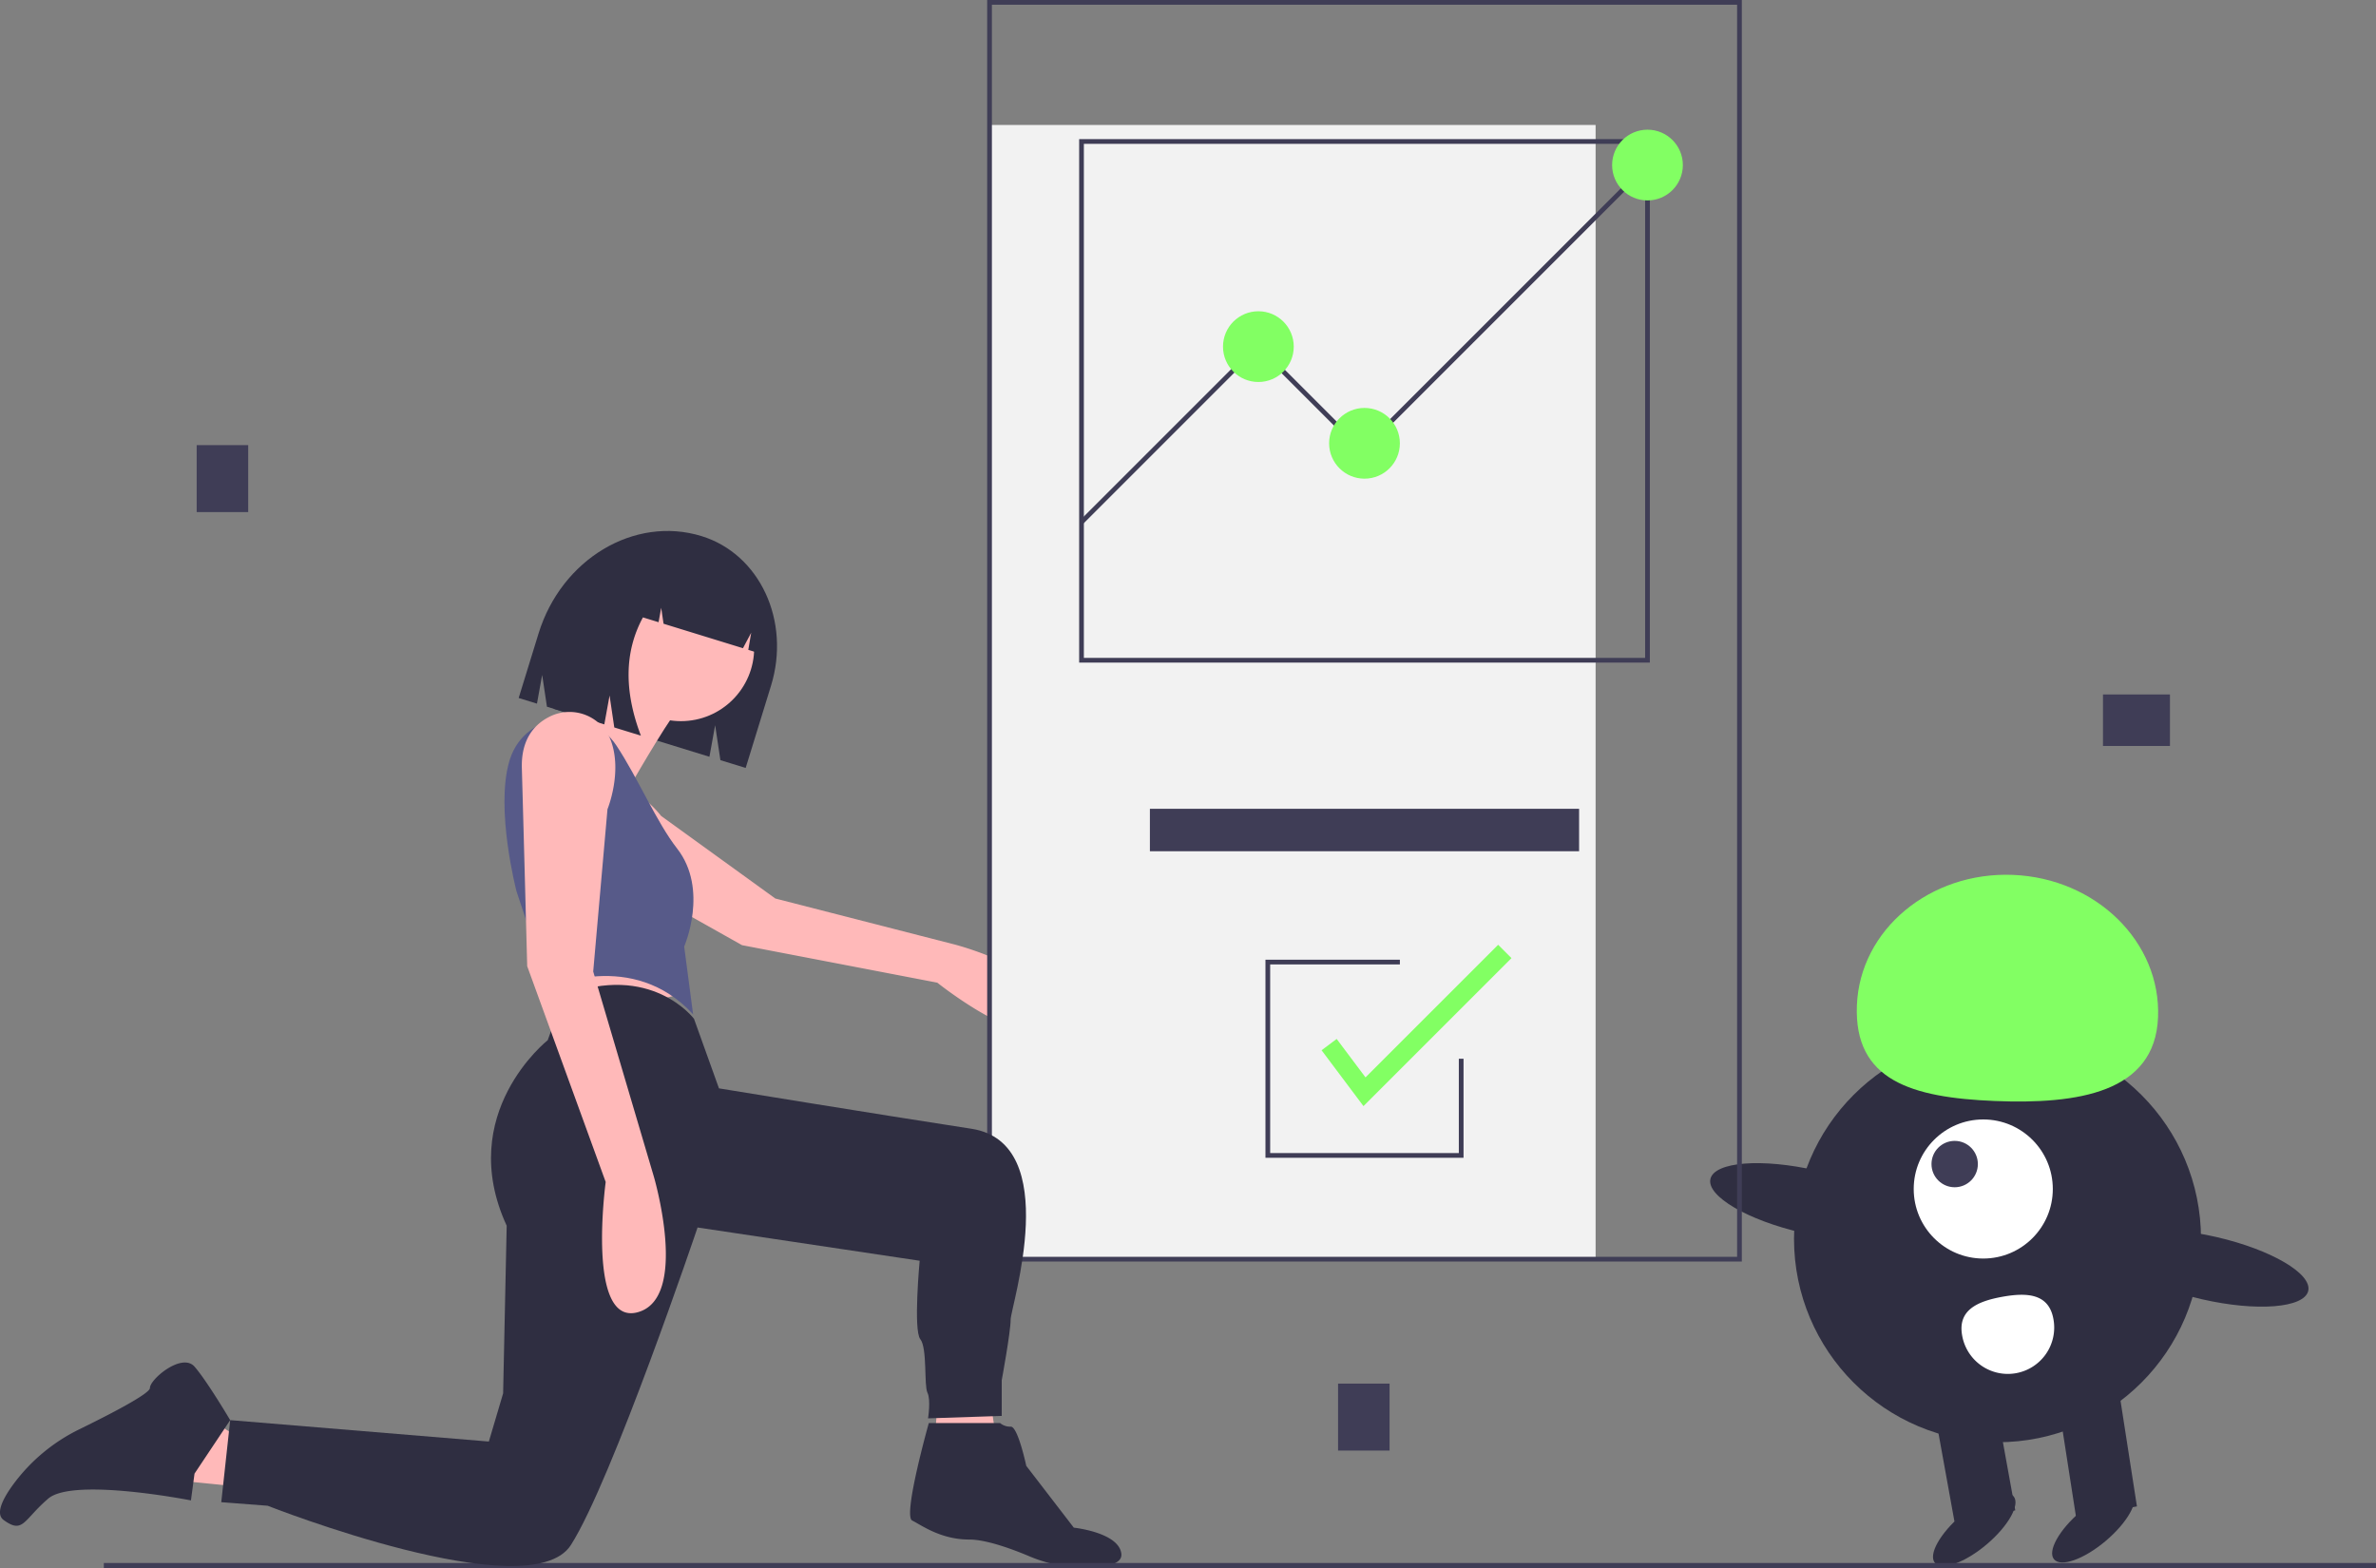 <svg xmlns="http://www.w3.org/2000/svg" id="b0aebea8-1e8f-45ac-97f3-8a58c1a50945" width="1007.529" height="665.082" data-name="Layer 1" viewBox="0 0 1007.529 665.082"><rect x="0" y="0" width="1007.529" height="665.082" fill="#808080" stroke="none"/><title>team_collaboration</title><rect width="21.846" height="28.4" x="83.401" y="188.773" fill="#3f3d56"/><rect width="21.846" height="28.4" x="567.401" y="586.773" fill="#3f3d56"/><rect width="21.846" height="28.4" x="991.267" y="408.694" fill="#3f3d56" transform="translate(1328.849 -696.756) rotate(90)"/><circle cx="847.031" cy="525.346" r="86.292" fill="#2f2e41"/><polygon fill="#2f2e41" points="880.36 643.515 906.156 638.845 897.789 584.981 871.993 589.651 880.36 643.515"/><rect width="26.215" height="46.969" x="920.61" y="713.739" fill="#2f2e41" transform="translate(1887.591 1178.871) rotate(169.739)"/><ellipse cx="933.402" cy="766.142" fill="#2f2e41" rx="21.846" ry="8.192" transform="translate(-370.255 667.265) rotate(-40.261)"/><ellipse cx="983.92" cy="764.643" fill="#2f2e41" rx="21.846" ry="8.192" transform="translate(-357.32 699.558) rotate(-40.261)"/><circle cx="840.99" cy="504.238" r="29.492" fill="#fff"/><circle cx="828.869" cy="493.667" r="9.831" fill="#3f3d56"/><path fill="#82ff63" d="M1011.339,548.928c1.298-31.947-26.236-59.006-61.498-60.438s-64.899,23.304-66.197,55.251,23.214,39.205,58.476,40.638S1010.041,580.875,1011.339,548.928Z" transform="translate(-96.235 -117.459)"/><ellipse cx="863.588" cy="627.084" fill="#2f2e41" rx="13.545" ry="43.146" transform="translate(-36.825 1211.278) rotate(-77.09)"/><ellipse cx="1032.976" cy="655.253" fill="#2f2e41" rx="13.545" ry="43.146" transform="translate(67.262 1398.26) rotate(-77.09)"/><path fill="#fff" d="M966.967,676.812a19.662,19.662,0,1,1-38.694,7.005c-1.934-10.685,6.327-14.466,17.012-16.4S965.033,666.127,966.967,676.812Z" transform="translate(-96.235 -117.459)"/><polygon fill="#ffb9b9" points="398.526 582.508 395.526 621.508 424.526 624.508 417.526 577.508 398.526 582.508"/><path fill="#2f2e41" d="M393.723,344.814l0,0c24.719,7.617,37.905,36.031,29.451,63.464l-10.74,34.854-10.719-3.303-2.226-14.826-2.428,13.392-68.9-21.232-2.024-13.478-2.207,12.174-7.757-2.391,8.433-27.366C334.332,354.533,365.277,336.048,393.723,344.814Z" transform="translate(-96.235 -117.459)"/><path fill="#ffb9b9" d="M355.331,449.425a16.232,16.232,0,0,0-18.852,14.93c-.431,6.043,1.655,13.117,11.022,18.356,20.008,11.19,63.396,35.585,63.396,35.585l82.784,15.899s41.833,33.381,47.075,14.395S501.06,518.012,501.06,518.012l-76.054-19.505-48.461-35.052S367.665,451.602,355.331,449.425Z" transform="translate(-96.235 -117.459)"/><polygon fill="#ffb9b9" points="232.636 409.747 240.956 433.196 290.881 421.093 278.021 403.695 232.636 409.747"/><polygon fill="#ffb9b9" points="99.125 630.247 61.304 626.464 87.779 600.746 106.69 613.605 99.125 630.247"/><circle cx="288.744" cy="274.77" r="31.063" fill="#ffb9b9"/><path fill="#ffb9b9" d="M360.641,397.099s-17.398,20.424-26.475,23.449-31.77,31.77-20.424,50.681,52.95-4.539,52.95-4.539l-1.513-18.911s17.398-30.257,21.18-32.527S360.641,397.099,360.641,397.099Z" transform="translate(-96.235 -117.459)"/><path fill="#575a89" d="M357.617,433.621c-11.566-17.413-38.393-14.298-45.047,5.519q-.178.529-.34,1.076c-6.051,20.424,3.026,55.22,3.026,55.22L328.871,536.283s35.552-16.642,61.271,11.346L386.36,518.885s10.59-24.206-3.026-41.604C374.669,466.209,366.616,447.171,357.617,433.621Z" transform="translate(-96.235 -117.459)"/><path fill="#2f2e41" d="M178.719,742.411l-1.513,11.346s-49.925-9.834-60.515-.756-10.59,15.129-18.911,9.077c-3.536-2.572-.514-8.833,4.13-15.182a76.424,76.424,0,0,1,28.166-23.387c12.484-6.112,29.731-14.993,29.731-17.407,0-3.782,13.616-15.129,18.911-9.077s15.129,22.693,15.129,22.693Z" transform="translate(-96.235 -117.459)"/><path fill="#2f2e41" d="M490.092,720.968s-11.088,39.311-7.056,41.327,12.096,8.064,24.191,8.064c7.147,0,17.814,3.871,25.345,7.039a61.095,61.095,0,0,0,27.847,4.79c6.349-.437,11.747-1.926,11.318-5.781-1.008-9.072-20.159-11.088-20.159-11.088L531.419,739.111s-3.528-16.632-6.552-16.632a6.622,6.622,0,0,1-4.536-1.512Z" transform="translate(-96.235 -117.459)"/><path fill="#2f2e41" d="M376.782,354.576a24.563,24.563,0,0,1,21.434-3.744l.879.271c16.943,5.221,25.953,24.785,20.125,43.696l0,0-5.677-1.749,1.234-7.261-3.495,6.564-33.67-10.376-1.002-6.773-1.114,6.121-6.624-2.041q-11.732,21.597-.868,50.157l-11.284-3.477-2.003-13.546-2.228,12.243-21.509-6.628,4.138-28.462C341.386,369.23,358.518,355.625,376.782,354.576Z" transform="translate(-96.235 -117.459)"/><rect width="257" height="481" x="419.608" y="53" fill="#f2f2f2"/><path fill="#3f3d56" d="M834.843,652.459h-320v-535h320Zm-318-2h316v-531h-316Z" transform="translate(-96.235 -117.459)"/><rect width="963.51" height="2.241" x="44.019" y="662.841" fill="#3f3d56"/><path fill="#3f3d56" d="M795.843,398.459h-242v-222h242Zm-240-2h238v-218h-238Z" transform="translate(-96.235 -117.459)"/><polygon fill="#3f3d56" points="459.315 222.139 457.901 220.725 533.324 145.302 577.608 189.586 697.401 69.793 698.815 71.207 577.608 192.414 533.324 148.13 459.315 222.139"/><circle cx="533.608" cy="147" r="15" fill="#82ff63"/><circle cx="578.608" cy="188" r="15" fill="#82ff63"/><circle cx="698.608" cy="70" r="15" fill="#82ff63"/><rect width="182" height="18" x="487.608" y="343" fill="#3f3d56"/><polygon fill="#3f3d56" points="620.608 491 536.608 491 536.608 407 593.608 407 593.608 409 538.608 409 538.608 489 618.608 489 618.608 449 620.608 449 620.608 491"/><polygon fill="#82ff63" points="578.175 469.09 560.408 445.4 566.808 440.6 579.041 456.91 635.28 400.672 640.936 406.328 578.175 469.09"/><path fill="#2f2e41" d="M390.52,549.52s-18.154-24.206-55.22-9.834l-6.808,18.911s-39.334,31.014-17.398,78.669L309.582,708.371l-6.051,20.424-109.683-9.077-3.782,34.796L209.733,756.026s111.196,43.873,128.593,16.642S392.033,638.023,392.033,638.023l94.182,14.103s-2.756,29.475.269,33.257,1.513,19.667,3.026,22.693.252,10.891.252,10.891l31.249-1.032V702.807s3.782-20.424,3.782-25.719,22.693-74.887-16.642-80.938-107.041-17.129-107.041-17.129Z" transform="translate(-96.235 -117.459)"/><path fill="#ffb9b9" d="M355.179,431.285a18.753,18.753,0,0,0-25.979-9.852c-6.249,3.153-12.029,9.413-11.675,21.809.756,26.475,2.269,83.964,2.269,83.964l33.283,91.528s-8.321,61.271,13.616,55.22,6.808-57.489,6.808-57.489L347.782,529.475l6.051-68.835S360.328,444.808,355.179,431.285Z" transform="translate(-96.235 -117.459)"/></svg>